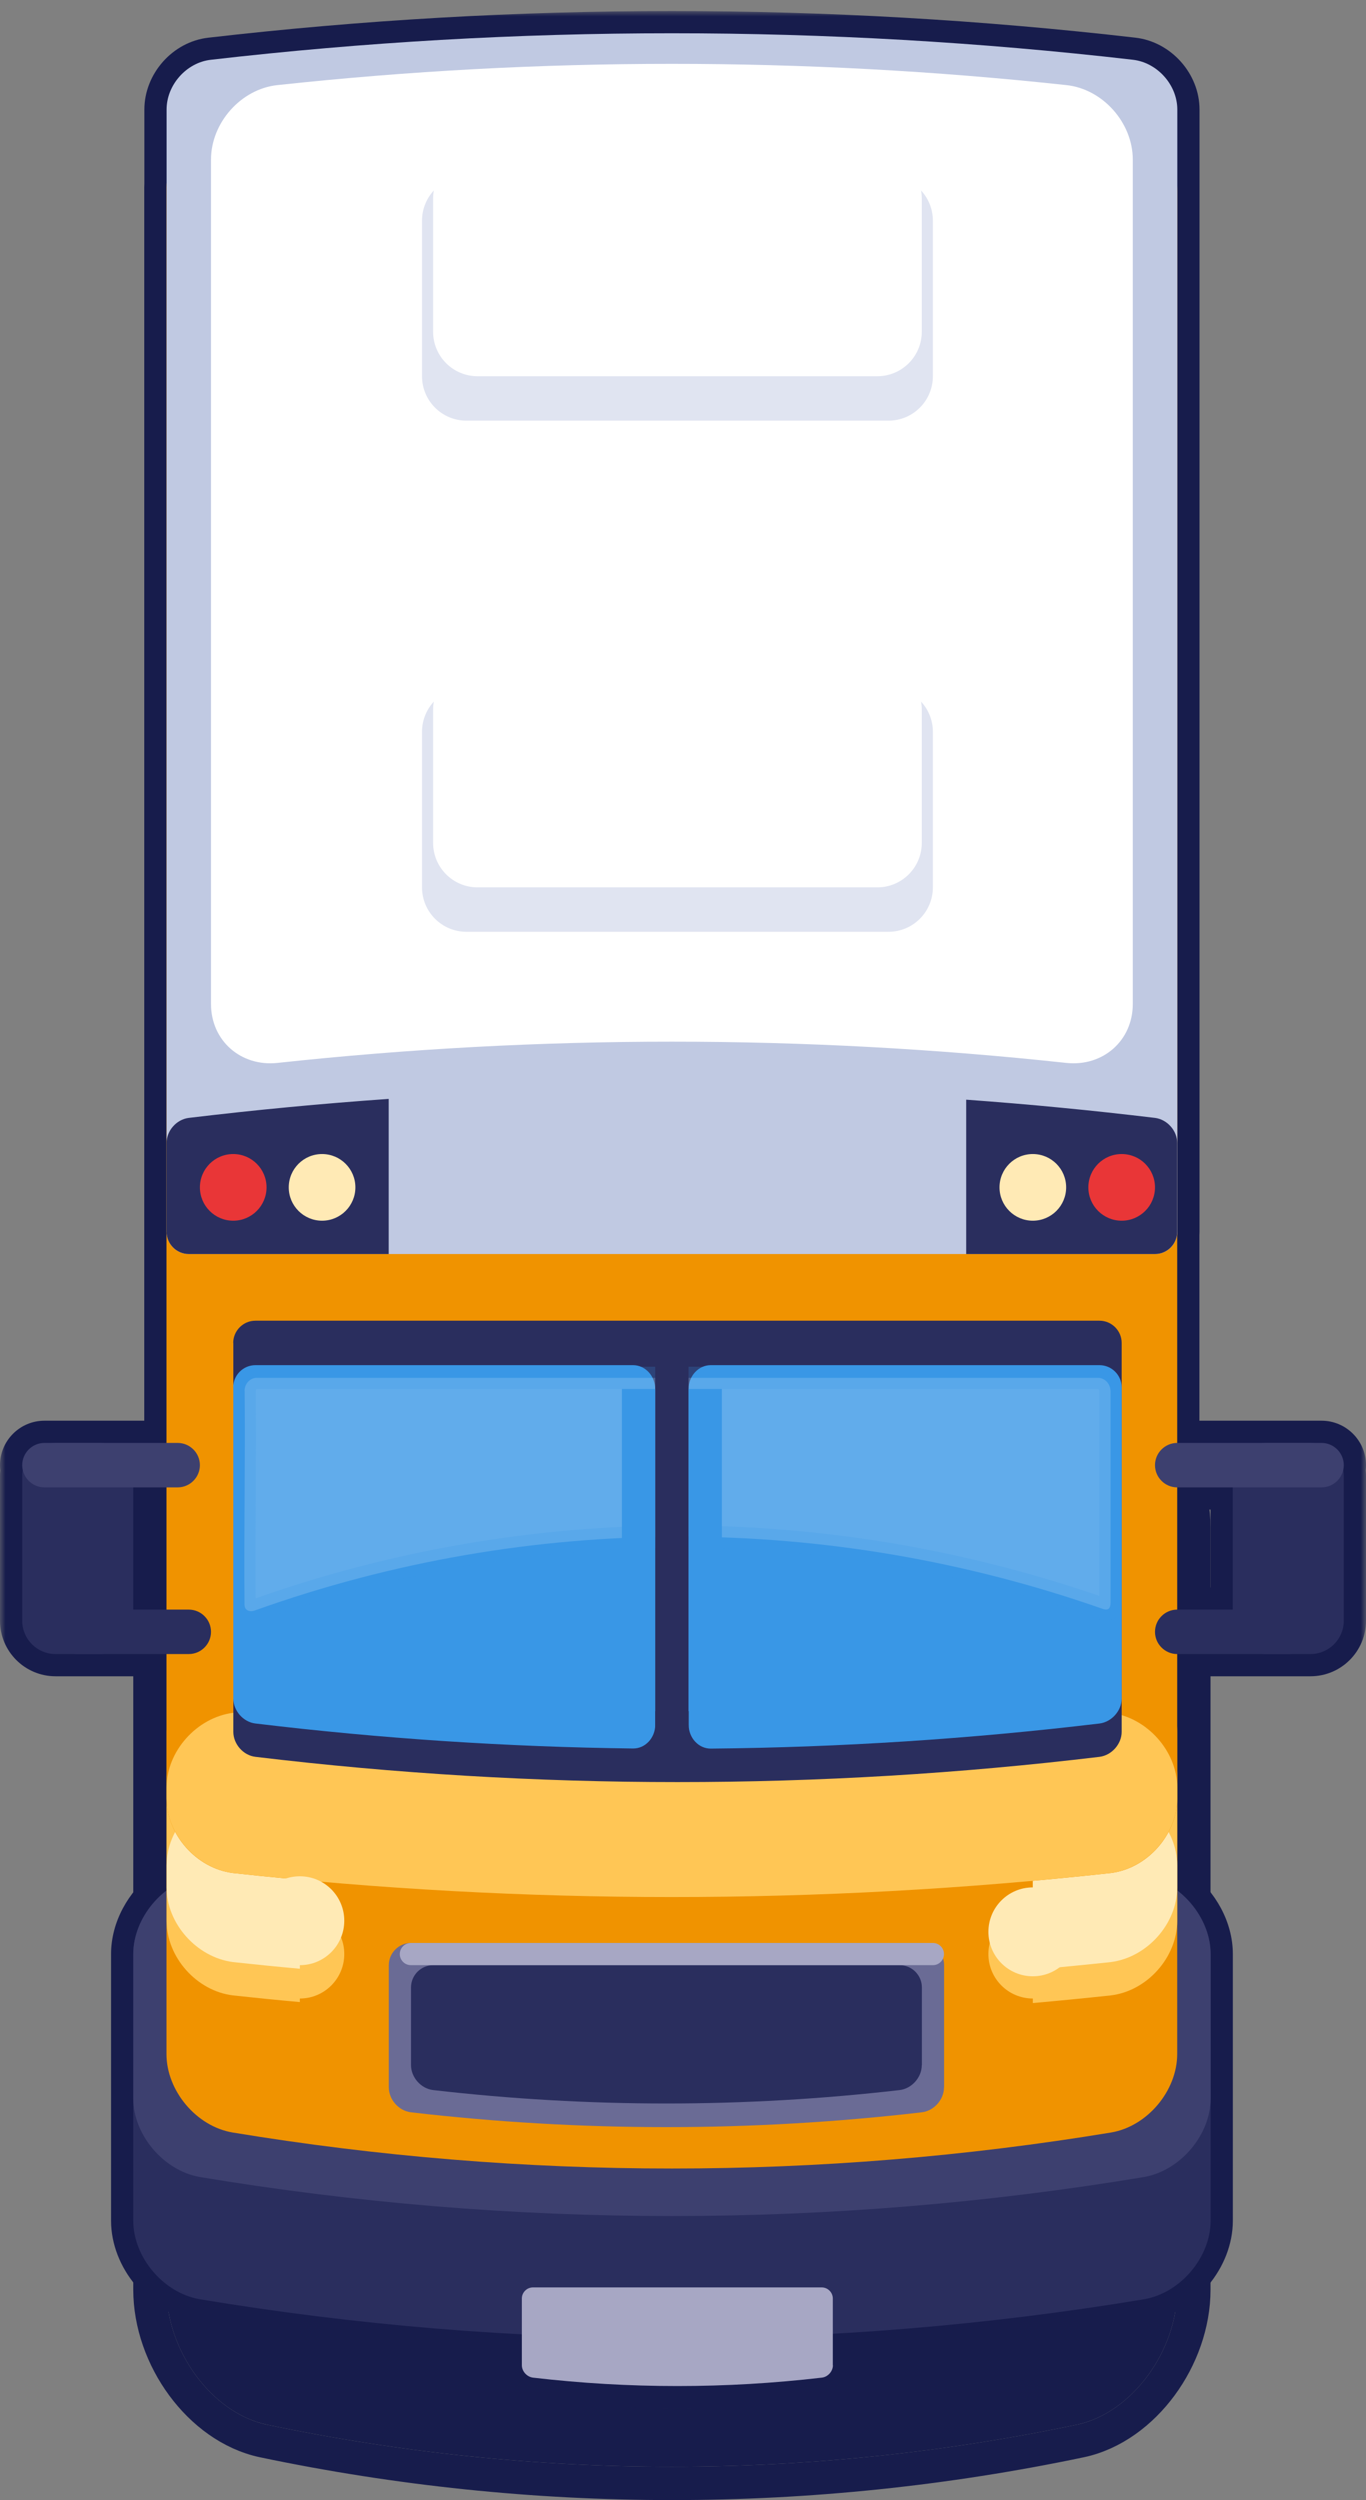 <svg width="123" height="225" viewBox="0 0 123 225" fill="none" xmlns="http://www.w3.org/2000/svg">
<rect x="0" y="0" width="123" height="225" fill="#808080" stroke="none"/>
<path d="M15 137.5C15 132.033 19.031 126.426 24.009 125.355C48.115 120.298 72.885 120.298 96.991 125.355C101.969 126.426 106 132.033 106 137.5V206.062C106 211.529 101.969 217.136 96.991 218.207C72.885 223.264 48.115 223.264 24.009 218.207C19.031 217.136 15 211.529 15 206.062V137.5Z" fill="#171C4C" fill-opacity="1"/>
<path d="M23.701 123.887L23.701 123.887L23.693 123.888C20.766 124.518 18.222 126.45 16.429 128.891C14.633 131.336 13.5 134.411 13.5 137.5V206.062C13.5 209.152 14.633 212.226 16.429 214.671C18.222 217.112 20.766 219.044 23.693 219.674L23.701 219.675C48.01 224.774 72.99 224.774 97.299 219.675L97.307 219.674C100.234 219.044 102.778 217.112 104.571 214.671C106.368 212.226 107.5 209.152 107.5 206.062V137.5C107.5 134.411 106.368 131.336 104.571 128.891C102.778 126.45 100.234 124.518 97.307 123.888L97.299 123.887C72.99 118.788 48.01 118.788 23.701 123.887Z" stroke="#171C4C" stroke-opacity="1" stroke-width="3"/>
<mask id="path-3-outside-1_926_6187" maskUnits="userSpaceOnUse" x="0" y="0.994" width="123" height="216" fill="black">
<rect fill="white" y="0.994" width="123" height="216"/>
<path fill-rule="evenodd" clip-rule="evenodd" d="M18.99 5.379C46.57 2.199 74.43 2.199 102.02 5.379C104.22 5.639 106.01 7.649 106.01 9.859V110.859C106.01 110.927 106.007 110.993 106 111.059L106 129.859H114H118H119C120.1 129.859 121 130.759 121 131.859C121 132.013 120.982 132.163 120.949 132.307C120.983 132.486 121 132.67 121 132.859V145.859C121 147.516 119.657 148.859 118 148.859H116H114H106L106 155.85L106 155.859L106 159.86L106 159.869V160.859V161.859V161.864L106 167.861L106 167.869V169.869L106 169.878V170.122C107.795 171.487 109.01 173.664 109.01 175.859V176.859V189.859V199.859C109.01 203.119 106.33 206.339 103.05 206.919C93.746 208.468 84.379 209.506 74.99 210.031V212.859H75C75 213.409 74.55 213.919 74 213.979C65.36 214.989 56.63 214.989 47.99 213.979C47.44 213.909 46.99 213.409 46.99 212.859V210.084C37.276 209.576 27.584 208.521 17.96 206.919C14.68 206.339 12 203.119 12 199.859V189.859V176.859V175.859C12 173.671 13.203 171.5 14.99 170.134V148.859H9H7H5C3.343 148.859 2 147.516 2 145.859V132.859C2 132.67 2.017 132.486 2.051 132.307C2.018 132.163 2 132.013 2 131.859C2 130.759 2.9 129.859 4 129.859H5H9H14.99V16.859C14.99 16.742 14.993 16.626 15 16.51V9.859C15 7.649 16.78 5.629 18.99 5.379ZM106 144.859H111V133.859H106V144.859ZM12 144.859V133.859H14.99V144.859H12Z"/>
</mask>
<path fill-rule="evenodd" clip-rule="evenodd" d="M18.99 5.379C46.57 2.199 74.43 2.199 102.02 5.379C104.22 5.639 106.01 7.649 106.01 9.859V110.859C106.01 110.927 106.007 110.993 106 111.059L106 129.859H114H118H119C120.1 129.859 121 130.759 121 131.859C121 132.013 120.982 132.163 120.949 132.307C120.983 132.486 121 132.67 121 132.859V145.859C121 147.516 119.657 148.859 118 148.859H116H114H106L106 155.85L106 155.859L106 159.86L106 159.869V160.859V161.859V161.864L106 167.861L106 167.869V169.869L106 169.878V170.122C107.795 171.487 109.01 173.664 109.01 175.859V176.859V189.859V199.859C109.01 203.119 106.33 206.339 103.05 206.919C93.746 208.468 84.379 209.506 74.99 210.031V212.859H75C75 213.409 74.55 213.919 74 213.979C65.36 214.989 56.63 214.989 47.99 213.979C47.44 213.909 46.99 213.409 46.99 212.859V210.084C37.276 209.576 27.584 208.521 17.96 206.919C14.68 206.339 12 203.119 12 199.859V189.859V176.859V175.859C12 173.671 13.203 171.5 14.99 170.134V148.859H9H7H5C3.343 148.859 2 147.516 2 145.859V132.859C2 132.67 2.017 132.486 2.051 132.307C2.018 132.163 2 132.013 2 131.859C2 130.759 2.9 129.859 4 129.859H5H9H14.99V16.859C14.99 16.742 14.993 16.626 15 16.51V9.859C15 7.649 16.78 5.629 18.99 5.379ZM106 144.859H111V133.859H106V144.859ZM12 144.859V133.859H14.99V144.859H12Z" fill="#171C4C"/>
<path d="M102.02 5.379L102.255 3.393L102.249 3.392L102.02 5.379ZM18.99 5.379L19.215 7.366L19.219 7.366L18.99 5.379ZM106 111.059L104.01 110.859L104 110.959L104 111.059L106 111.059ZM106 129.859L104 129.859L104 131.859H106V129.859ZM120.949 132.307L119 131.857L118.907 132.263L118.983 132.673L120.949 132.307ZM106 148.859V146.859H104L104 148.859L106 148.859ZM106 155.85L104 155.85L104 155.851L106 155.85ZM106 155.859L108 155.859L108 155.858L106 155.859ZM106 159.86L104 159.86L104 159.861L106 159.86ZM106 159.869L108 159.869L108 159.868L106 159.869ZM106 161.864L108 161.864V161.864H106ZM106 167.861L104 167.861L104 167.863L106 167.861ZM106 167.869L108 167.869L108 167.867L106 167.869ZM106 169.869L108 169.871V169.869H106ZM106 169.878L104 169.877V169.878H106ZM106 170.122H104V171.114L104.789 171.714L106 170.122ZM103.05 206.919L103.378 208.892L103.388 208.89L103.398 208.889L103.05 206.919ZM74.99 210.031L74.878 208.034L72.99 208.14V210.031H74.99ZM74.99 212.859H72.99V214.859H74.99V212.859ZM75 212.859H77V210.859H75V212.859ZM74 213.979L73.783 211.991L73.775 211.992L73.768 211.993L74 213.979ZM47.99 213.979L47.737 215.963L47.748 215.964L47.758 215.966L47.99 213.979ZM46.99 210.084H48.99V208.186L47.094 208.087L46.99 210.084ZM17.96 206.919L17.612 208.889L17.622 208.89L17.631 208.892L17.96 206.919ZM14.99 170.134L16.205 171.723L16.99 171.123V170.134H14.99ZM14.99 148.859H16.99V146.859H14.99V148.859ZM2.051 132.307L4.017 132.673L4.093 132.263L4 131.857L2.051 132.307ZM14.99 129.859V131.859H16.99V129.859H14.99ZM15 16.51L16.997 16.624L17 16.567V16.51H15ZM111 144.859V146.859H113V144.859H111ZM106 144.859H104V146.859H106V144.859ZM111 133.859H113V131.859H111V133.859ZM106 133.859V131.859H104V133.859H106ZM12 133.859V131.859H10V133.859H12ZM12 144.859H10V146.859H12V144.859ZM14.99 133.859H16.99V131.859H14.99V133.859ZM14.99 144.859V146.859H16.99V144.859H14.99ZM102.249 3.392C74.507 0.195 46.493 0.195 18.761 3.392L19.219 7.366C46.647 4.204 74.353 4.204 101.791 7.366L102.249 3.392ZM108.01 9.859C108.01 6.632 105.458 3.772 102.255 3.393L101.785 7.365C102.982 7.507 104.01 8.667 104.01 9.859H108.01ZM108.01 110.859V9.859H104.01V110.859H108.01ZM107.99 111.259C108.003 111.127 108.01 110.994 108.01 110.859H104.01L104.01 110.859L107.99 111.259ZM108 129.859L108 111.059L104 111.059L104 129.859L108 129.859ZM114 127.859H106V131.859H114V127.859ZM118 127.859H114V131.859H118V127.859ZM119 127.859H118V131.859H119V127.859ZM123 131.859C123 129.655 121.205 127.859 119 127.859V131.859H123ZM122.898 132.756C122.965 132.466 123 132.166 123 131.859H119C119 131.86 119 131.859 119 131.857L122.898 132.756ZM123 132.859C123 132.547 122.971 132.24 122.915 131.94L118.983 132.673C118.994 132.732 119 132.794 119 132.859H123ZM123 145.859V132.859H119V145.859H123ZM118 150.859C120.761 150.859 123 148.621 123 145.859H119C119 146.411 118.552 146.859 118 146.859V150.859ZM116 150.859H118V146.859H116V150.859ZM114 150.859H116V146.859H114V150.859ZM106 150.859H114V146.859H106V150.859ZM108 155.85L108 148.859L104 148.859L104 155.85L108 155.85ZM108 155.858L108 155.848L104 155.851L104 155.861L108 155.858ZM108 159.86L108 155.859L104 155.859L104 159.86L108 159.86ZM108 159.868L108 159.858L104 159.861L104 159.871L108 159.868ZM108 160.859V159.869H104V160.859H108ZM108 161.859V160.859H104V161.859H108ZM108 161.864V161.859H104V161.864H108ZM108 167.861L108 161.864L104 161.864L104 167.861L108 167.861ZM108 167.867L108 167.859L104 167.863L104 167.871L108 167.867ZM108 169.869V167.869H104V169.869H108ZM108 169.88L108 169.871L104 169.868L104 169.877L108 169.88ZM108 170.122V169.878H104V170.122H108ZM111.01 175.859C111.01 172.953 109.43 170.218 107.211 168.53L104.789 171.714C106.16 172.757 107.01 174.376 107.01 175.859H111.01ZM111.01 176.859V175.859H107.01V176.859H111.01ZM111.01 189.859V176.859H107.01V189.859H111.01ZM111.01 199.859V189.859H107.01V199.859H111.01ZM103.398 208.889C107.63 208.14 111.01 204.093 111.01 199.859H107.01C107.01 202.145 105.03 204.538 102.702 204.95L103.398 208.889ZM75.102 212.028C84.563 211.498 94.003 210.453 103.378 208.892L102.722 204.946C93.489 206.483 84.194 207.513 74.878 208.034L75.102 212.028ZM76.99 212.859V210.031H72.99V212.859H76.99ZM75 210.859H74.99V214.859H75V210.859ZM74.217 215.967C75.796 215.795 77 214.415 77 212.859H73C73 212.59 73.105 212.394 73.212 212.274C73.32 212.153 73.508 212.021 73.783 211.991L74.217 215.967ZM47.758 215.966C56.552 216.994 65.438 216.994 74.232 215.966L73.768 211.993C65.282 212.985 56.708 212.985 48.222 211.993L47.758 215.966ZM44.99 212.859C44.99 214.444 46.217 215.77 47.737 215.963L48.242 211.995C48.49 212.027 48.666 212.145 48.774 212.265C48.882 212.386 48.99 212.586 48.99 212.859H44.99ZM44.99 210.084V212.859H48.99V210.084H44.99ZM17.631 208.892C27.33 210.507 37.097 211.57 46.886 212.081L47.094 208.087C37.456 207.583 27.838 206.536 18.288 204.946L17.631 208.892ZM10 199.859C10 204.093 13.38 208.14 17.612 208.889L18.308 204.95C15.98 204.538 14 202.145 14 199.859H10ZM10 189.859V199.859H14V189.859H10ZM10 176.859V189.859H14V176.859H10ZM10 175.859V176.859H14V175.859H10ZM13.775 168.545C11.565 170.235 10 172.963 10 175.859H14C14 174.378 14.842 172.765 16.205 171.723L13.775 168.545ZM12.99 148.859V170.134H16.99V148.859H12.99ZM9 150.859H14.99V146.859H9V150.859ZM7 150.859H9V146.859H7V150.859ZM5 150.859H7V146.859H5V150.859ZM0 145.859C0 148.621 2.239 150.859 5 150.859V146.859C4.448 146.859 4 146.411 4 145.859H0ZM0 132.859V145.859H4V132.859H0ZM0.085 131.94C0.029 132.24 0 132.547 0 132.859H4C4 132.794 4.006 132.732 4.017 132.673L0.085 131.94ZM0 131.859C0 132.166 0.035 132.466 0.102 132.756L4 131.857C4 131.859 4 131.86 4 131.859H0ZM4 127.859C1.795 127.859 0 129.655 0 131.859H4V127.859ZM5 127.859H4V131.859H5V127.859ZM9 127.859H5V131.859H9V127.859ZM14.99 127.859H9V131.859H14.99V127.859ZM12.99 16.859V129.859H16.99V16.859H12.99ZM13.003 16.396C12.995 16.549 12.99 16.704 12.99 16.859H16.99C16.99 16.781 16.992 16.703 16.997 16.624L13.003 16.396ZM13 9.859V16.51H17V9.859H13ZM18.765 3.392C15.533 3.757 13 6.643 13 9.859H17C17 8.656 18.027 7.501 19.215 7.366L18.765 3.392ZM111 142.859H106V146.859H111V142.859ZM109 133.859V144.859H113V133.859H109ZM106 135.859H111V131.859H106V135.859ZM108 144.859V133.859H104V144.859H108ZM10 133.859V144.859H14V133.859H10ZM14.99 131.859H12V135.859H14.99V131.859ZM16.99 144.859V133.859H12.99V144.859H16.99ZM12 146.859H14.99V142.859H12V146.859Z" fill="#171C4C" mask="url(#path-3-outside-1_926_6187)"/>
<path d="M12 175.859C12 172.599 14.67 169.379 17.96 168.799C46.13 164.109 74.88 164.109 103.05 168.799C106.33 169.379 109.01 172.599 109.01 175.859V199.859C109.01 203.119 106.33 206.339 103.05 206.919C74.88 211.609 46.13 211.609 17.96 206.919C14.68 206.339 12 203.119 12 199.859V175.859Z" fill="#2A2E5E"/>
<path d="M75 212.859C75 213.409 74.55 213.919 74 213.979C65.36 214.989 56.63 214.989 47.99 213.979C47.44 213.909 46.99 213.409 46.99 212.859V206.859C46.99 206.309 47.44 205.859 47.99 205.859H73.99C74.54 205.859 74.99 206.309 74.99 206.859V212.859H75Z" fill="#A7A7C4"/>
<path d="M12 175.859C12 172.619 14.67 169.399 17.96 168.799C46.13 164.109 74.88 164.109 103.05 168.799C106.33 169.399 109.01 172.619 109.01 175.859V188.859C109.01 192.099 106.33 195.319 103.05 195.919C74.88 200.609 46.13 200.609 17.96 195.919C14.68 195.319 12 192.099 12 188.859V175.859Z" fill="#3D406F"/>
<path d="M100.04 10.169C103.32 10.729 106 13.959 106 17.249V184.859C106 188.149 103.32 191.369 100.04 191.919C73.86 196.239 47.14 196.239 20.95 191.919C17.67 191.369 14.99 188.149 14.99 184.859V16.859C14.99 13.569 17.67 10.359 20.95 9.829C47.13 5.619 73.85 5.749 100.04 10.179V10.169Z" fill="#F09300"/>
<path d="M18.99 5.379C46.57 2.199 74.43 2.199 102.02 5.379C104.22 5.639 106.01 7.649 106.01 9.859V110.859C106.01 111.959 105.11 112.859 104.01 112.859H17C15.89 112.859 15 111.959 15 110.859V9.859C15 7.649 16.78 5.629 18.99 5.379Z" fill="#C0C9E2"/>
<path d="M15 102.858V110.858C15 111.958 15.9 112.858 17 112.858H35V98.898C28.99 99.318 22.98 99.888 16.99 100.608C15.89 100.748 15 101.758 15 102.858ZM104.01 100.608C98.35 99.928 92.68 99.378 87 98.968V112.858H104C105.1 112.858 106 111.958 106 110.858V102.858C106 101.758 105.1 100.748 104.01 100.608Z" fill="#2A2E5E"/>
<path d="M19 14.359C19 11.059 21.69 8.009 24.98 7.659C48.59 5.109 72.41 5.109 96.02 7.659C99.31 8.009 102 11.059 102 14.359V90.359C102 93.659 99.31 96.009 96.02 95.659C72.41 93.109 48.59 93.109 24.98 95.659C21.69 96.009 19 93.659 19 90.359V14.359Z" fill="white"/>
<path d="M93 179.859C95.209 179.859 97 178.069 97 175.859C97 173.65 95.209 171.859 93 171.859C90.791 171.859 89 173.65 89 175.859C89 178.069 90.791 179.859 93 179.859Z" fill="#FFC655"/>
<path d="M27 179.859C29.209 179.859 31 178.069 31 175.859C31 173.65 29.209 171.859 27 171.859C24.791 171.859 23 173.65 23 175.859C23 178.069 24.791 179.859 27 179.859Z" fill="#FFC655"/>
<path d="M80 61.859H42C39.791 61.859 38 63.65 38 65.859V79.859C38 82.069 39.791 83.859 42 83.859H80C82.209 83.859 84 82.069 84 79.859V65.859C84 63.65 82.209 61.859 80 61.859Z" fill="#E0E4F1"/>
<path d="M79 59.859H43C40.791 59.859 39 61.65 39 63.859V75.859C39 78.069 40.791 79.859 43 79.859H79C81.209 79.859 83 78.069 83 75.859V63.859C83 61.65 81.209 59.859 79 59.859Z" fill="white"/>
<path d="M80 15.859H42C39.791 15.859 38 17.65 38 19.859V33.859C38 36.069 39.791 37.859 42 37.859H80C82.209 37.859 84 36.069 84 33.859V19.859C84 17.65 82.209 15.859 80 15.859Z" fill="#E0E4F1"/>
<path d="M79 13.859H43C40.791 13.859 39 15.65 39 17.859V29.859C39 32.069 40.791 33.859 43 33.859H79C81.209 33.859 83 32.069 83 29.859V17.859C83 15.65 81.209 13.859 79 13.859Z" fill="white"/>
<path d="M100.02 153.16C73.75 150.28 47.25 150.28 20.98 153.16C17.69 153.56 15 156.6 15 159.87V172.87C15 176.13 17.69 179.18 20.98 179.58C22.99 179.8 24.99 180 27 180.18V168.87H93V180.27C95.34 180.06 97.68 179.83 100.02 179.58C103.31 179.18 106 176.14 106 172.87V159.87C106 156.61 103.31 153.56 100.02 153.16Z" fill="#FFC655"/>
<path d="M100.02 161.16C73.75 158.28 47.25 158.28 20.98 161.16C17.69 161.58 15 164.63 15 167.87V169.87C15 173.1 17.69 176.15 20.98 176.58C22.99 176.8 24.99 177 27 177.18V165.87H93V177.27C95.34 177.06 97.68 176.83 100.02 176.58C103.31 176.16 106 173.11 106 169.87V167.87C106 164.64 103.31 161.59 100.02 161.16Z" fill="#FFEAB5"/>
<path d="M85 187.859C85 188.959 84.1 189.969 83.01 190.099C67.72 191.879 52.28 191.879 37 190.099C35.9 189.969 35.01 188.949 35.01 187.859V176.859C35.01 175.759 35.91 174.859 37.01 174.859H83.01C84.11 174.859 85.01 175.759 85.01 176.859V187.859H85Z" fill="#6A6B95"/>
<path d="M83 185.859C83 186.959 82.1 187.969 81.01 188.099C67.05 189.709 52.95 189.709 39 188.099C37.9 187.969 37.01 186.949 37.01 185.859V178.859C37.01 177.759 37.91 176.859 39.01 176.859H81.01C82.11 176.859 83.01 177.759 83.01 178.859V185.859H83Z" fill="#2A2E5E"/>
<path d="M84 174.859H37C36.448 174.859 36 175.307 36 175.859C36 176.412 36.448 176.859 37 176.859H84C84.552 176.859 85 176.412 85 175.859C85 175.307 84.552 174.859 84 174.859Z" fill="#A7A7C4"/>
<path d="M15 155.858C15 152.608 17.69 149.558 20.98 149.148C47.25 146.268 73.75 146.268 100.02 149.148C103.31 149.558 106 152.608 106 155.858V161.858C106 165.108 103.31 168.158 100.02 168.568C73.75 171.448 47.25 171.448 20.98 168.568C17.69 168.158 15 165.108 15 161.858V155.858Z" fill="#F09300"/>
<path d="M15 160.858C15 157.628 17.69 154.578 20.98 154.148C47.25 151.268 73.75 151.268 100.02 154.148C103.31 154.578 106 157.628 106 160.858V161.858C106 165.088 103.31 168.138 100.02 168.568C73.75 171.448 47.25 171.448 20.98 168.568C17.69 168.138 15 165.088 15 161.858V160.858Z" fill="#FFC655"/>
<path d="M21 120.859C21 119.759 21.9 118.859 23 118.859H99C100.1 118.859 101 119.759 101 120.859V155.859C101 156.959 100.1 157.969 99.01 158.109C73.76 161.139 48.24 161.139 23 158.109C21.9 157.979 21.01 156.959 21.01 155.859V120.859H21Z" fill="#2A2E5E"/>
<path d="M21 124.859C21 123.759 21.9 122.859 23 122.859H57C58.1 122.859 59 123.829 59 125.019C59 135.089 59 145.149 59 155.219C59 156.409 58.1 157.369 57 157.359C45.64 157.219 34.3 156.469 23 155.109C21.9 154.979 21.01 153.959 21.01 152.859V124.859H21Z" fill="#3997E6"/>
<path d="M62 125.019C62 123.829 62.9 122.859 64 122.859H99C100.1 122.859 101 123.759 101 124.859V152.859C101 153.959 100.1 154.969 99.01 155.109C87.38 156.499 75.7 157.259 64.01 157.369C62.91 157.379 62.01 156.409 62.01 155.229C62.01 145.159 62.01 135.099 62.01 125.029L62 125.019Z" fill="#3997E6"/>
<path opacity="0.2" d="M23.114 124L23.114 124H23.123H98.873C99.447 124 100 124.503 100 125.236V144.243C100 144.615 99.869 144.754 99.812 144.795C99.758 144.833 99.602 144.908 99.278 144.79L99.278 144.79L99.267 144.786C74.527 136.125 47.712 136.09 22.957 144.934L22.952 144.936C22.64 145.049 22.398 144.996 22.26 144.91C22.138 144.834 22.02 144.688 22.017 144.402L22.017 144.401C21.985 141.225 22.004 138.042 22.023 134.844L22.023 134.843C22.041 131.648 22.06 128.439 22.028 125.223C22.028 125.184 22.025 125.147 22.021 125.11C22.07 124.435 22.59 123.995 23.114 124ZM22.017 125.223C22.017 125.223 22.017 125.223 22.017 125.223L22.017 125.223Z" fill="white" stroke="#3997E6" stroke-width="2" stroke-linejoin="round"/>
<path d="M93 177.859C95.209 177.859 97 176.069 97 173.859C97 171.65 95.209 169.859 93 169.859C90.791 169.859 89 171.65 89 173.859C89 176.069 90.791 177.859 93 177.859Z" fill="#FFEAB5"/>
<path d="M21 109.859C22.657 109.859 24 108.516 24 106.859C24 105.203 22.657 103.859 21 103.859C19.343 103.859 18 105.203 18 106.859C18 108.516 19.343 109.859 21 109.859Z" fill="#E93637"/>
<path d="M29 109.859C30.657 109.859 32 108.516 32 106.859C32 105.203 30.657 103.859 29 103.859C27.343 103.859 26 105.203 26 106.859C26 108.516 27.343 109.859 29 109.859Z" fill="#FFEAB5"/>
<path d="M93 109.859C94.657 109.859 96 108.516 96 106.859C96 105.203 94.657 103.859 93 103.859C91.343 103.859 90 105.203 90 106.859C90 108.516 91.343 109.859 93 109.859Z" fill="#FFEAB5"/>
<path d="M101 109.859C102.657 109.859 104 108.516 104 106.859C104 105.203 102.657 103.859 101 103.859C99.343 103.859 98 105.203 98 106.859C98 108.516 99.343 109.859 101 109.859Z" fill="#E93637"/>
<path d="M27 176.859C29.209 176.859 31 175.069 31 172.859C31 170.65 29.209 168.859 27 168.859C24.791 168.859 23 170.65 23 172.859C23 175.069 24.791 176.859 27 176.859Z" fill="#FFEAB5"/>
<path d="M9 129.859H5C3.343 129.859 2 131.203 2 132.859V145.859C2 147.516 3.343 148.859 5 148.859H9C10.657 148.859 12 147.516 12 145.859V132.859C12 131.203 10.657 129.859 9 129.859Z" fill="#2A2E5E"/>
<path d="M19 146.859C19 147.959 18.1 148.859 17 148.859H7C5.9 148.859 5 147.959 5 146.859C5 145.759 5.9 144.859 7 144.859H17C18.1 144.859 19 145.759 19 146.859Z" fill="#2A2E5E"/>
<path d="M18 131.859C18 132.959 17.1 133.859 16 133.859H4C2.9 133.859 2 132.959 2 131.859C2 130.759 2.9 129.859 4 129.859H16C17.1 129.859 18 130.759 18 131.859Z" fill="#3D406F"/>
<path d="M118 129.859H114C112.343 129.859 111 131.203 111 132.859V145.859C111 147.516 112.343 148.859 114 148.859H118C119.657 148.859 121 147.516 121 145.859V132.859C121 131.203 119.657 129.859 118 129.859Z" fill="#2A2E5E"/>
<path d="M121 131.859C121 132.959 120.1 133.859 119 133.859H106C104.9 133.859 104 132.959 104 131.859C104 130.759 104.9 129.859 106 129.859H119C120.1 129.859 121 130.759 121 131.859Z" fill="#3D406F"/>
<path d="M104 146.859C104 147.959 104.9 148.859 106 148.859H116C117.1 148.859 118 147.959 118 146.859C118 145.759 117.1 144.859 116 144.859H106C104.9 144.859 104 145.759 104 146.859Z" fill="#2A2E5E"/>
<rect x="59" y="123" width="3" height="37" fill="#2A2E5E"/>
<rect x="56" y="125" width="3" height="29" fill="#3997E6"/>
<rect x="62" y="125" width="3" height="29" fill="#3997E6"/>
</svg>
